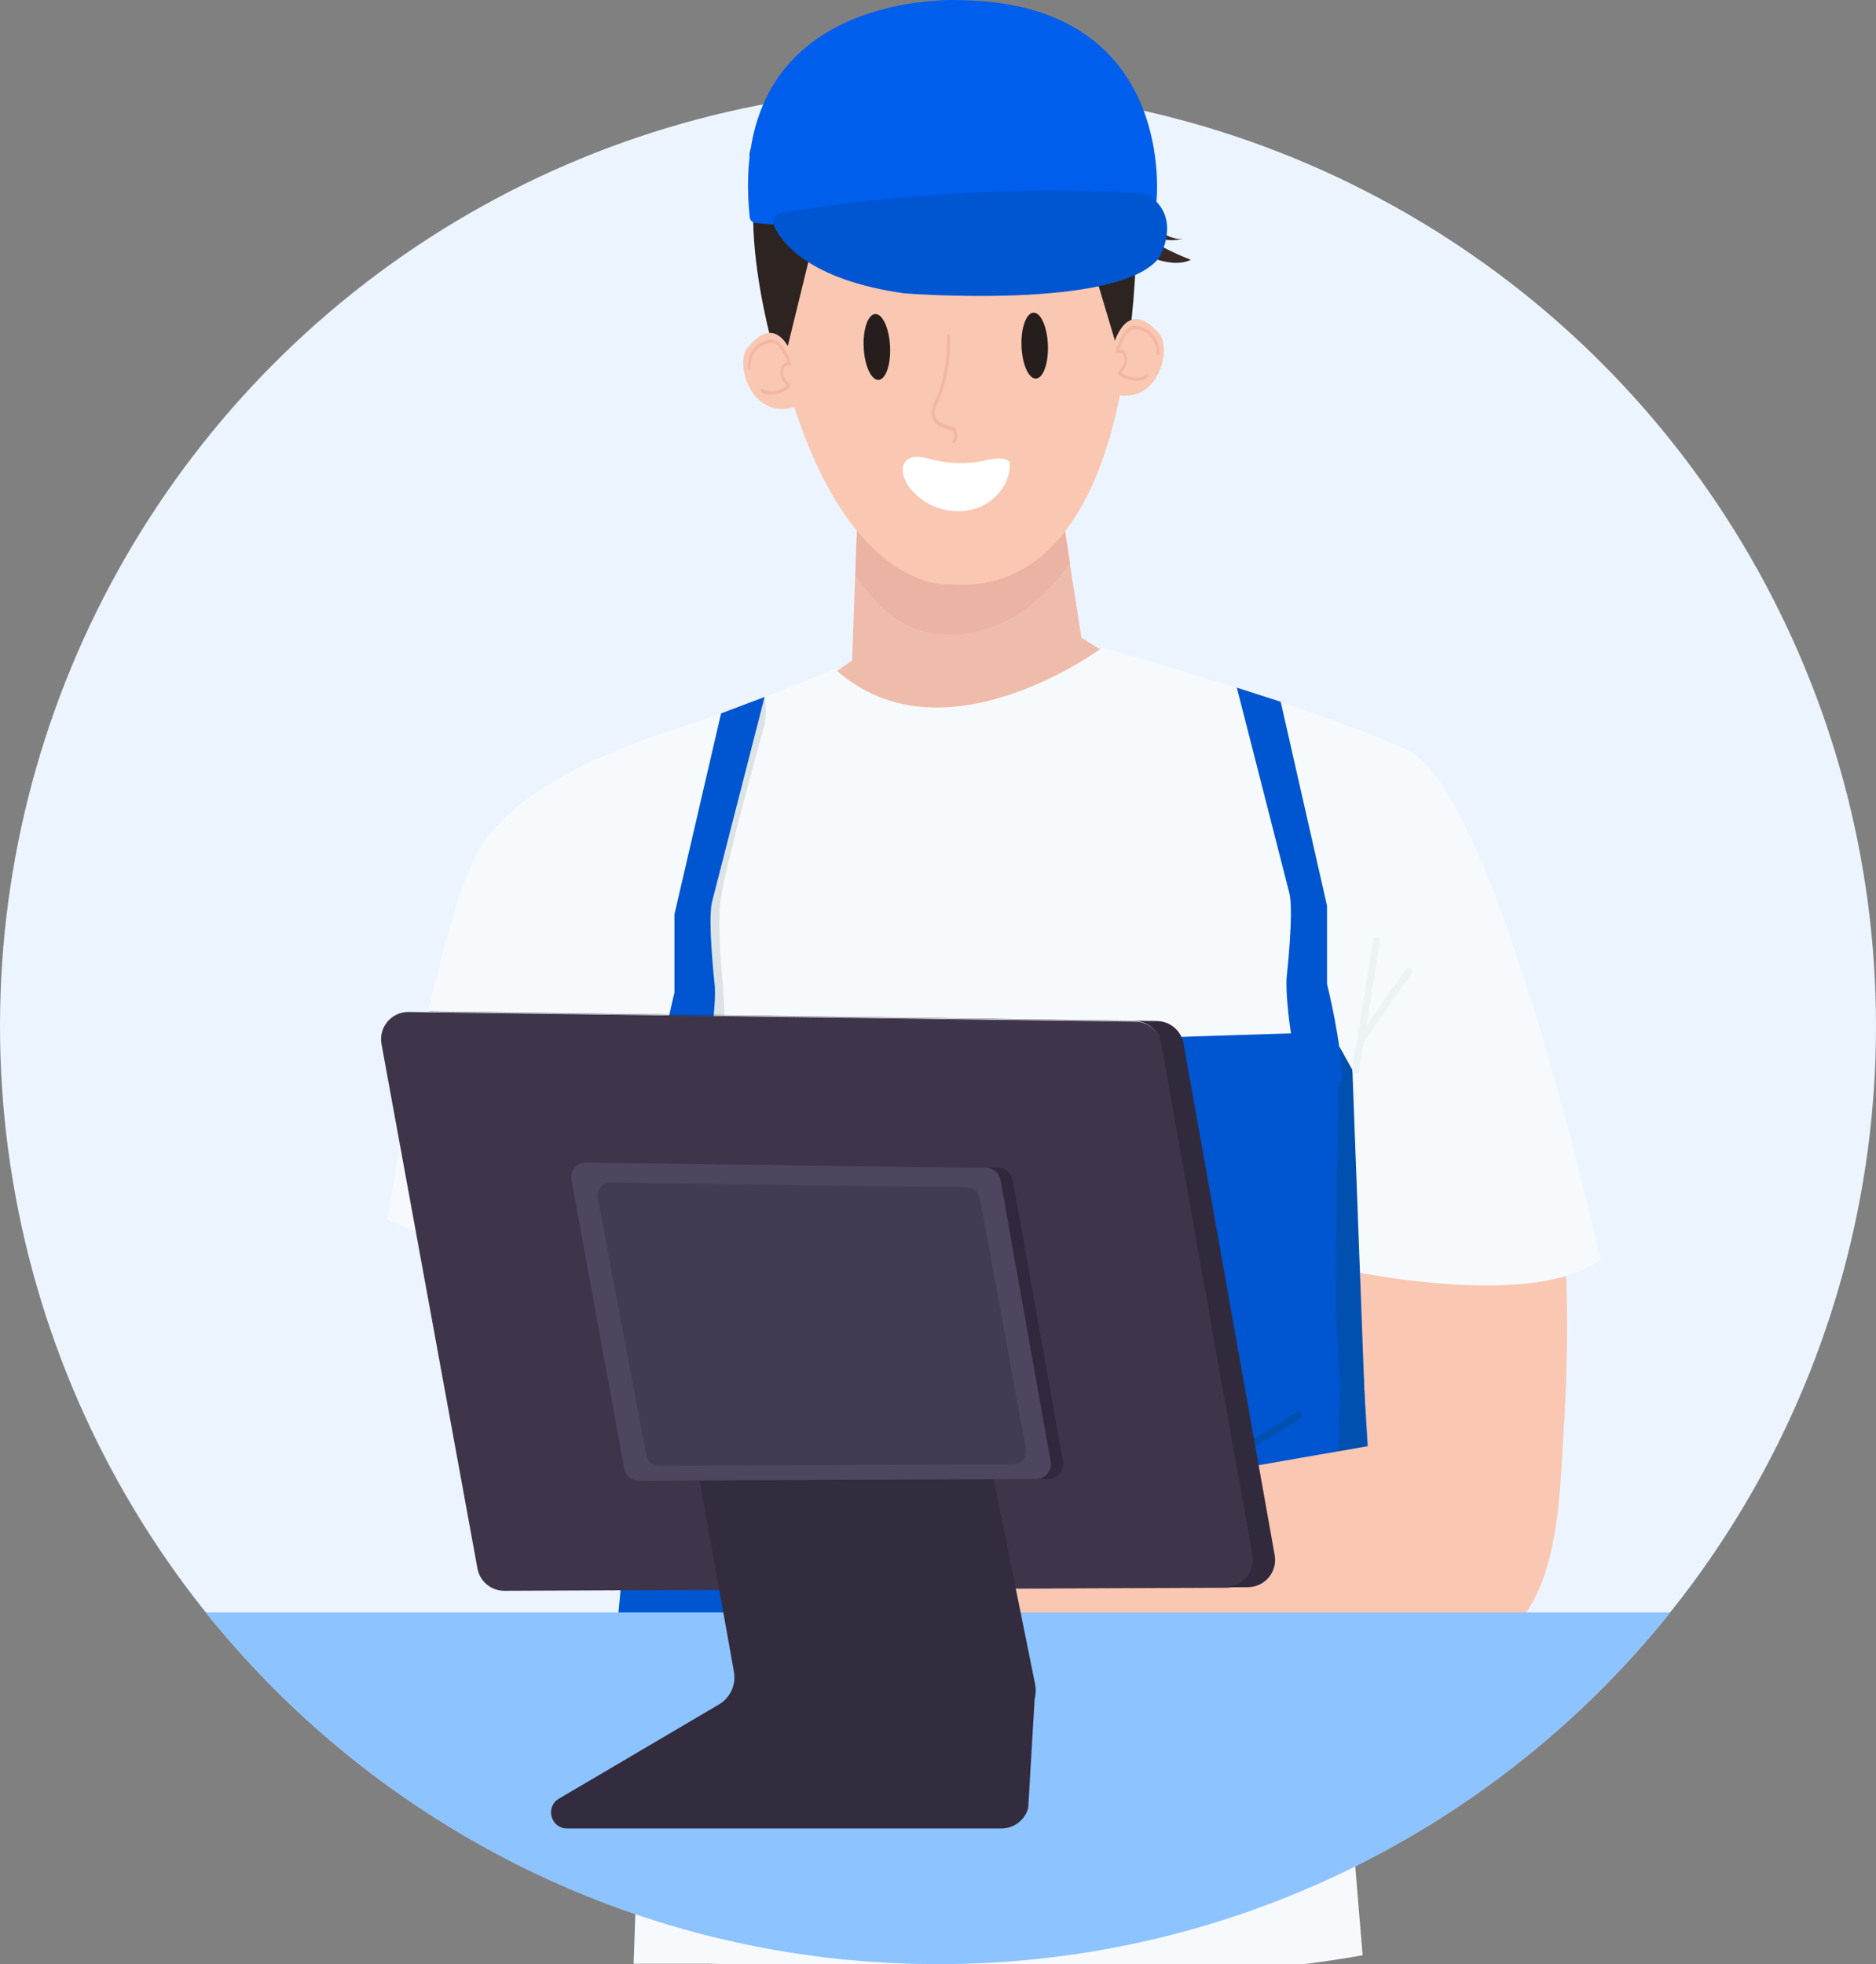 <svg width="128" height="134" viewBox="0 0 128 134" fill="none" xmlns="http://www.w3.org/2000/svg">
<rect x="0" y="0" width="128" height="134" fill="#808080" stroke="none"/>
<g clip-path="url(#clip0_209_2122)">
<circle cx="64" cy="70" r="64" fill="#ECF5FF"/>
<g clip-path="url(#clip1_209_2122)">
<path d="M75.623 44.647L73.784 43.505L71.686 30.037L58.616 31.952L58.138 45.05L56.508 46.204L59.017 48.192L68.498 50.385L72.135 47.356L75.623 44.647Z" fill="#EFBCAB"/>
<path d="M106.251 103.387C108.619 78.11 103.942 72.604 103.942 72.604L91.443 72.95L92.352 106.23L106.252 103.389L106.251 103.387Z" fill="#F9C7B2"/>
<path d="M56.967 45.637C56.967 45.637 50.157 48.437 46.86 49.479C43.563 50.52 35.797 53.109 32.836 57.703C29.875 62.297 26.404 83.193 26.404 83.193C26.404 83.193 40.562 89.237 42.935 89.171C42.935 89.171 44.392 77.833 44.669 90.627C44.716 92.776 43.231 133.973 43.231 133.973C43.231 133.973 45.555 133.973 48.231 133.973C51.688 133.973 66.898 134.959 74.589 134.951C84.84 134.943 92.972 133.393 92.972 133.393C92.972 133.393 90.735 107.005 90.777 102.47C90.799 100.096 92.299 86.734 92.299 86.734C92.299 86.734 104.781 89.37 109.199 85.922C109.199 85.922 102.11 54.084 96.07 51.206C90.164 48.392 75.214 44.181 75.214 44.181C75.214 44.181 64.276 52.321 56.966 45.634L56.967 45.637Z" fill="#F7FAFC"/>
<path d="M52.168 47.55C52.168 47.55 52.372 48.383 52.168 49.427C52.168 49.427 49.461 59.199 49.183 61.285C48.905 63.372 49.322 67.126 49.322 67.126C49.322 67.126 49.516 69.286 49.37 70.554C49.337 70.846 49.564 71.101 49.858 71.103C52.901 71.122 67.001 70.858 72.424 70.995L48.014 72.004L47.709 61.692L52.17 47.552L52.168 47.55Z" fill="#DCE3E7"/>
<path d="M44.99 73.531C44.95 76.393 44.917 84.799 44.269 88.205L40.728 125.5C40.728 125.5 77.251 129.937 95 125.5L92.462 84.84C92.462 84.84 91.74 75.689 91.443 72.059C91.367 71.129 90.576 70.422 89.643 70.451L46.688 71.805C45.752 71.835 45.006 72.595 44.993 73.531H44.99Z" fill="#0055D1"/>
<path d="M91.368 71.368C91.368 71.368 91.104 87.064 91.148 89.486L91.442 94.744L90.5 125L94.19 124.243L92.274 72.989L91.368 71.368Z" fill="#0050AF"/>
<path d="M49.199 48.671L46.016 62.388V67.726C46.016 67.726 45.017 71.647 44.979 74.409H47.917C47.917 74.409 48.892 69.528 48.775 67.305C48.775 67.305 48.268 62.83 48.58 61.54L52.168 47.55L49.199 48.671Z" fill="#0055D1"/>
<path d="M87.39 47.913L90.543 61.795V67.133C90.543 67.133 91.541 71.054 91.579 73.816H88.641C88.641 73.816 87.666 68.935 87.784 66.712C87.784 66.712 88.291 62.237 87.978 60.947L84.39 46.915L87.344 47.863C87.367 47.87 87.385 47.89 87.39 47.913Z" fill="#0055D1"/>
<path d="M70.144 103.694C79.081 103.448 88.627 96.818 88.728 96.747C88.836 96.673 88.862 96.524 88.785 96.417C88.711 96.309 88.562 96.284 88.455 96.359C88.349 96.434 77.839 103.731 68.686 103.2C60.373 102.725 51.355 98.951 49.612 98.191C49.967 97.932 50.928 97.56 53.257 98.231C56.408 99.138 65.996 101.903 73.539 98.934C73.662 98.886 73.72 98.748 73.672 98.627C73.624 98.504 73.487 98.445 73.365 98.493C65.973 101.4 56.5 98.671 53.388 97.774C49.785 96.736 49.067 98.024 48.998 98.173C48.971 98.231 48.968 98.297 48.99 98.356C49.012 98.415 49.057 98.463 49.114 98.49C49.215 98.536 59.366 103.144 68.659 103.674C69.151 103.702 69.648 103.708 70.144 103.695V103.694Z" fill="#0050AF"/>
<path d="M92.507 73.252C92.62 73.249 92.717 73.168 92.735 73.053L94.154 64.226C94.174 64.096 94.086 63.975 93.958 63.954C93.818 63.934 93.707 64.021 93.686 64.151L92.267 72.978C92.246 73.108 92.334 73.229 92.463 73.25C92.479 73.252 92.494 73.254 92.507 73.252Z" fill="#EDF2F5"/>
<path d="M92.922 71.103C92.995 71.101 93.066 71.067 93.111 71.002L96.31 66.401C96.385 66.294 96.358 66.145 96.25 66.071C96.143 65.996 95.994 66.023 95.92 66.131L92.722 70.731C92.647 70.839 92.674 70.987 92.781 71.062C92.824 71.093 92.875 71.106 92.924 71.103H92.922Z" fill="#EDF2F5"/>
<path d="M43.574 81.632C43.462 81.628 43.365 81.547 43.346 81.432L41.928 72.605C41.907 72.475 41.995 72.354 42.124 72.333C42.263 72.314 42.375 72.401 42.396 72.531L43.814 81.358C43.835 81.487 43.747 81.609 43.618 81.629C43.602 81.632 43.588 81.633 43.574 81.632Z" fill="#EDF2F5"/>
<path d="M43.159 79.483C43.087 79.481 43.016 79.446 42.97 79.381L39.771 74.781C39.697 74.673 39.724 74.525 39.831 74.45C39.938 74.376 40.087 74.403 40.161 74.51L43.36 79.111C43.434 79.218 43.408 79.367 43.3 79.441C43.257 79.472 43.207 79.486 43.158 79.483H43.159Z" fill="#EDF2F5"/>
<path d="M58.635 31.951L71.704 30.036L73.007 38.4C71.736 40.231 68.763 43.594 64.146 43.272C61.616 43.096 59.732 41.303 58.37 39.226L58.635 31.951Z" fill="#EAB3A4"/>
<path d="M64.689 39.864C64.689 39.864 57.495 40.501 53.465 25.293C53.465 25.293 47.284 5.839 63.853 5.413C63.853 5.413 78.603 4.85 77.3 17.931C77.3 17.931 77.669 40.967 64.689 39.864Z" fill="#F9C7B2"/>
<path d="M65.084 30.249C65.115 30.251 65.147 30.232 65.169 30.195C65.336 29.906 65.351 29.666 65.223 29.308C65.155 29.117 64.994 29.088 64.864 29.063C64.826 29.056 64.79 29.05 64.756 29.039L64.641 29.003C64.433 28.94 64.236 28.878 64.067 28.742C63.893 28.602 63.733 28.331 63.77 28.039C63.789 27.897 63.85 27.764 63.915 27.622L63.929 27.59C64.57 26.195 64.883 24.543 64.811 22.935C64.809 22.862 64.759 22.807 64.706 22.814C64.651 22.82 64.609 22.886 64.613 22.959C64.682 24.511 64.379 26.107 63.76 27.454L63.746 27.485C63.672 27.643 63.597 27.808 63.573 28.003C63.522 28.414 63.73 28.785 63.959 28.972C64.154 29.128 64.375 29.197 64.59 29.263L64.703 29.299C64.742 29.312 64.786 29.32 64.83 29.328C64.922 29.345 65.019 29.362 65.042 29.43C65.137 29.696 65.13 29.832 65.012 30.036C64.978 30.095 64.986 30.18 65.028 30.224C65.044 30.24 65.064 30.249 65.084 30.249Z" fill="#F2B7A2"/>
<path d="M58.93 23.717C58.867 22.476 59.218 21.449 59.715 21.424C60.212 21.398 60.666 22.383 60.728 23.624C60.791 24.865 60.44 25.892 59.943 25.917C59.447 25.943 58.992 24.958 58.93 23.717Z" fill="#261E1D"/>
<path d="M69.698 23.613C69.653 22.372 70.019 21.35 70.517 21.332C71.014 21.313 71.453 22.305 71.498 23.547C71.543 24.788 71.177 25.81 70.68 25.828C70.182 25.846 69.744 24.855 69.698 23.613Z" fill="#261E1D"/>
<path d="M52.852 24.099C52.852 24.099 48.879 10.788 54.006 7.842C59.133 4.896 61.841 5.022 61.841 5.022C61.841 5.022 74.495 2.67 76.563 8.621C78.63 14.574 76.727 25.443 76.727 25.443L73.415 14.317L56.797 11.157L53.561 24.38L52.852 24.099Z" fill="#2D2320"/>
<path d="M75.945 23.647C75.945 23.647 76.778 20.109 79.083 22.745C79.998 23.792 79.006 27.776 75.927 26.867C75.927 26.867 74.99 26.02 75.945 23.648V23.647Z" fill="#F9C7B2"/>
<path d="M77.597 25.986C77.848 25.979 78.094 25.91 78.291 25.737C78.331 25.703 78.342 25.631 78.316 25.576C78.29 25.52 78.238 25.503 78.197 25.539C77.674 25.997 76.721 25.616 76.493 25.431C76.508 25.413 76.526 25.393 76.542 25.375C76.7 25.192 76.995 24.853 76.875 24.333C76.826 24.128 76.742 23.98 76.623 23.897C76.531 23.832 76.434 23.819 76.355 23.824C76.504 23.392 76.914 22.401 77.455 22.458C78.963 22.61 78.928 24.031 78.926 24.092C78.924 24.157 78.959 24.213 79.007 24.217C79.061 24.223 79.095 24.173 79.098 24.109C79.098 24.091 79.114 23.668 78.916 23.222C78.736 22.815 78.338 22.312 77.466 22.224C76.646 22.145 76.154 23.859 76.133 23.933C76.121 23.976 76.128 24.025 76.151 24.058C76.174 24.091 76.209 24.103 76.241 24.088C76.242 24.088 76.412 24.012 76.549 24.108C76.625 24.161 76.68 24.26 76.713 24.402C76.799 24.771 76.579 25.026 76.433 25.193C76.364 25.273 76.318 25.326 76.301 25.392C76.291 25.429 76.285 25.502 76.353 25.578C76.487 25.725 77.054 26.002 77.598 25.987L77.597 25.986Z" fill="#F2B7A2"/>
<path d="M54.156 24.503C54.156 24.503 53.129 21.017 50.974 23.776C50.117 24.871 51.328 28.794 54.353 27.717C54.353 27.717 55.242 26.82 54.157 24.505L54.156 24.503Z" fill="#F9C7B2"/>
<path d="M52.636 26.931C52.385 26.938 52.135 26.883 51.929 26.721C51.888 26.689 51.873 26.617 51.896 26.561C51.92 26.504 51.97 26.485 52.013 26.518C52.56 26.947 53.49 26.514 53.708 26.316C53.692 26.298 53.674 26.279 53.657 26.262C53.488 26.088 53.175 25.765 53.267 25.24C53.304 25.032 53.381 24.88 53.495 24.79C53.583 24.721 53.679 24.702 53.76 24.702C53.586 24.279 53.123 23.313 52.586 23.399C51.089 23.633 51.202 25.051 51.207 25.111C51.213 25.176 51.18 25.234 51.133 25.241C51.079 25.25 51.042 25.202 51.038 25.138C51.035 25.121 50.997 24.698 51.17 24.243C51.328 23.826 51.697 23.302 52.564 23.166C53.377 23.042 53.964 24.727 53.989 24.799C54.004 24.84 53.999 24.89 53.977 24.924C53.956 24.958 53.922 24.973 53.888 24.959C53.887 24.959 53.713 24.892 53.581 24.996C53.509 25.054 53.458 25.155 53.434 25.299C53.368 25.672 53.603 25.914 53.758 26.074C53.832 26.15 53.88 26.2 53.901 26.264C53.912 26.301 53.922 26.373 53.858 26.453C53.733 26.606 53.181 26.915 52.638 26.929L52.636 26.931Z" fill="#F2B7A2"/>
<path d="M68.89 31.497C68.4 31.128 67.713 31.307 67.112 31.433C65.948 31.677 64.727 31.646 63.577 31.346C62.977 31.189 62.241 30.995 61.817 31.448C61.425 31.865 61.603 32.554 61.908 33.039C62.9 34.61 65.074 35.309 66.796 34.612C68.04 34.108 69.021 32.833 68.889 31.498L68.89 31.497Z" fill="white"/>
<path d="M52.014 8.924C51.743 9.441 51.223 9.887 51.149 10.444C51.074 11.008 51.474 11.524 51.719 12.05C51.964 12.577 51.991 13.289 51.405 13.596C52.407 13.588 53.275 12.733 53.093 11.93C53.55 11.936 53.988 12.174 54.169 12.515C54.35 12.855 54.264 13.281 53.961 13.562C54.527 13.501 55.112 13.34 55.481 12.983C55.721 12.75 55.849 12.456 55.971 12.168C56.438 11.073 56.903 9.977 57.37 8.882C56.858 10.806 56.743 13.035 58.968 13.767C59.888 14.069 60.956 14.173 61.665 14.736C62.213 15.169 62.456 15.815 63.016 16.238C63.822 16.845 65.049 16.845 66.153 16.81C66.163 16.628 65.841 16.611 65.619 16.594C65.121 16.558 64.749 16.18 64.642 15.783C64.536 15.386 64.634 14.972 64.733 14.573C65.125 15.231 66.11 15.504 67.011 15.526C67.911 15.548 68.815 15.384 69.711 15.455C71.079 15.564 72.291 16.208 73.637 16.431C74.436 16.564 75.269 16.543 76.059 16.703C76.939 16.881 77.725 17.272 78.549 17.577C79.401 17.893 80.434 18.112 81.253 17.726C80.246 17.337 79.289 16.864 78.4 16.316C77.977 16.055 77.523 15.65 77.723 15.243C78.194 16.14 79.595 16.619 80.721 16.267C80.173 16.393 79.378 16.045 79.129 15.631C78.881 15.217 78.881 14.736 78.884 14.273C78.894 13.257 78.726 12.236 78.736 11.222C78.74 10.869 78.741 10.508 78.592 10.177C78.328 9.596 78.027 9.223 77.831 8.625C77.718 8.281 77.527 7.854 77.528 7.497C77.533 6.306 77.023 5.245 75.96 4.437C74.897 3.63 73.561 3.101 72.208 2.666C69.836 1.903 67.281 1.387 64.731 1.584C62.75 1.736 60.853 2.309 58.984 2.878C58.1 3.146 57.17 3.441 56.587 4.048C56.097 4.557 57.412 5.111 57.253 5.745C56.411 5.703 55.555 5.664 54.729 5.818C53.904 5.972 53.099 6.352 52.698 6.962C52.301 7.564 52.345 8.297 52.015 8.924H52.014Z" fill="#382925"/>
<path d="M76.008 9.317C75.865 9.583 75.514 9.682 75.218 9.621C74.921 9.561 74.666 9.377 74.426 9.193C74.05 8.907 73.659 8.568 73.569 8.105C73.54 7.958 73.542 7.799 73.46 7.674C73.373 7.542 73.215 7.481 73.065 7.427C72.635 7.271 72.206 7.115 71.776 6.96C71.389 6.82 70.987 6.67 70.706 6.369C70.413 6.057 70.29 5.623 70.2 5.206C70.114 4.811 70.127 4.271 70.513 4.156C70.635 4.119 70.764 4.14 70.889 4.163C71.927 4.354 72.934 4.707 73.863 5.206C74.001 5.28 74.146 5.365 74.222 5.502C74.301 5.645 74.294 5.819 74.299 5.983C74.322 6.704 74.65 7.408 75.188 7.889C75.411 8.088 75.67 8.251 75.857 8.485C76.045 8.718 76.147 9.055 76.007 9.318L76.008 9.317Z" fill="#473730"/>
<path d="M64.626 3.636C64.673 3.394 64.95 3.281 65.188 3.211C65.423 3.141 65.659 3.071 65.894 3C66.421 2.844 66.998 2.689 67.504 2.902C67.751 3.005 67.978 3.243 67.932 3.506C67.876 3.824 67.493 3.94 67.181 4.017C66.467 4.192 65.702 4.48 65.026 4.19C64.799 4.093 64.579 3.879 64.625 3.637L64.626 3.636Z" fill="#473730"/>
<path d="M106.691 94.4C106.625 104.225 105.944 109.414 102.075 112.051C98.206 114.689 66.024 110.997 66.024 110.997L60.793 112.755L52 110.469L52.352 100.973L66.903 103.259L95.215 98.335L106.69 94.4H106.691Z" fill="#F9C7B2"/>
<path d="M51.558 15.217C53.629 15.413 64.299 16.219 78.904 13.756C78.904 13.756 80.398 0.273 65.625 0.011C65.625 0.011 49.522 -0.954 51.153 14.818C51.175 15.031 51.346 15.196 51.558 15.217Z" fill="#005EEC"/>
<path d="M52.813 15.409C53.257 16.464 55.153 19.096 61.699 20.011C61.699 20.011 76.385 21.176 79.096 17.571C79.096 17.571 80.588 15.058 78.6 13.487C78.387 13.318 78.126 13.223 77.854 13.202C75.822 13.045 66.044 12.463 53.304 14.515C52.889 14.583 52.648 15.021 52.812 15.409H52.813Z" fill="#0055D1"/>
</g>
<path fill-rule="evenodd" clip-rule="evenodd" d="M113.963 110C102.234 124.631 84.211 134 64 134C43.788 134 25.766 124.631 14.037 110L113.963 110Z" fill="#8DC3FF"/>
<path d="M27.884 69.04L77.461 69.7C78.352 69.712 79.11 70.355 79.266 71.233L85.485 106.136C85.688 107.272 84.817 108.317 83.664 108.321L34.413 108.53C33.513 108.533 32.739 107.892 32.576 107.005L26.031 71.233C25.82 70.081 26.713 69.024 27.884 69.04Z" fill="#3E354B"/>
<path d="M86.972 106.098L80.753 71.193C80.597 70.316 79.838 69.672 78.947 69.66L29.371 69C29.309 69 29.252 69.013 29.191 69.017L77.421 69.66C78.313 69.672 79.071 70.315 79.227 71.193L85.446 106.098C85.649 107.233 84.778 108.278 83.624 108.283L35.826 108.486C35.851 108.486 35.874 108.491 35.898 108.491L85.149 108.283C86.303 108.278 87.174 107.233 86.971 106.098H86.972Z" fill="#312A3D"/>
<path d="M46.669 95.053L50.077 114.054C50.235 114.939 49.826 115.83 49.05 116.287L38.138 122.711C37.179 123.274 37.58 124.743 38.693 124.743H68.329C69.183 124.743 69.931 124.171 70.155 123.348L70.594 115.901C70.681 115.578 70.693 115.238 70.627 114.911L66.567 94.817C66.457 94.269 65.977 93.872 65.416 93.866L47.849 93.657C47.106 93.65 46.539 94.321 46.67 95.053H46.669Z" fill="#332B3E"/>
<path d="M40.848 79.304L68.113 79.668C68.603 79.675 69.02 80.028 69.105 80.511L72.525 99.706C72.637 100.331 72.157 100.905 71.524 100.908L44.438 101.024C43.943 101.026 43.516 100.673 43.428 100.185L39.828 80.511C39.713 79.877 40.203 79.296 40.848 79.304Z" fill="#31283E"/>
<path d="M40.009 79.304L67.274 79.668C67.764 79.675 68.181 80.028 68.267 80.511L71.686 99.706C71.798 100.331 71.318 100.905 70.685 100.908L43.599 101.024C43.104 101.026 42.677 100.673 42.589 100.185L38.989 80.511C38.874 79.877 39.365 79.296 40.009 79.304Z" fill="#4E455E"/>
<path d="M41.661 80.682L66 81C66.42 81.006 66.776 81.315 66.849 81.738L70 98.847C70.096 99.394 69.685 99.896 69.143 99.899L44.958 100C44.534 100.002 44.169 99.693 44.094 99.266L40.789 81.738C40.691 81.183 41.11 80.675 41.661 80.682Z" fill="#433A53"/>
</g>
<defs>
<clipPath id="clip0_209_2122">
<rect width="128" height="134" fill="white"/>
</clipPath>
<clipPath id="clip1_209_2122">
<rect width="108" height="144.72" fill="white" transform="translate(12)"/>
</clipPath>
</defs>
</svg>
